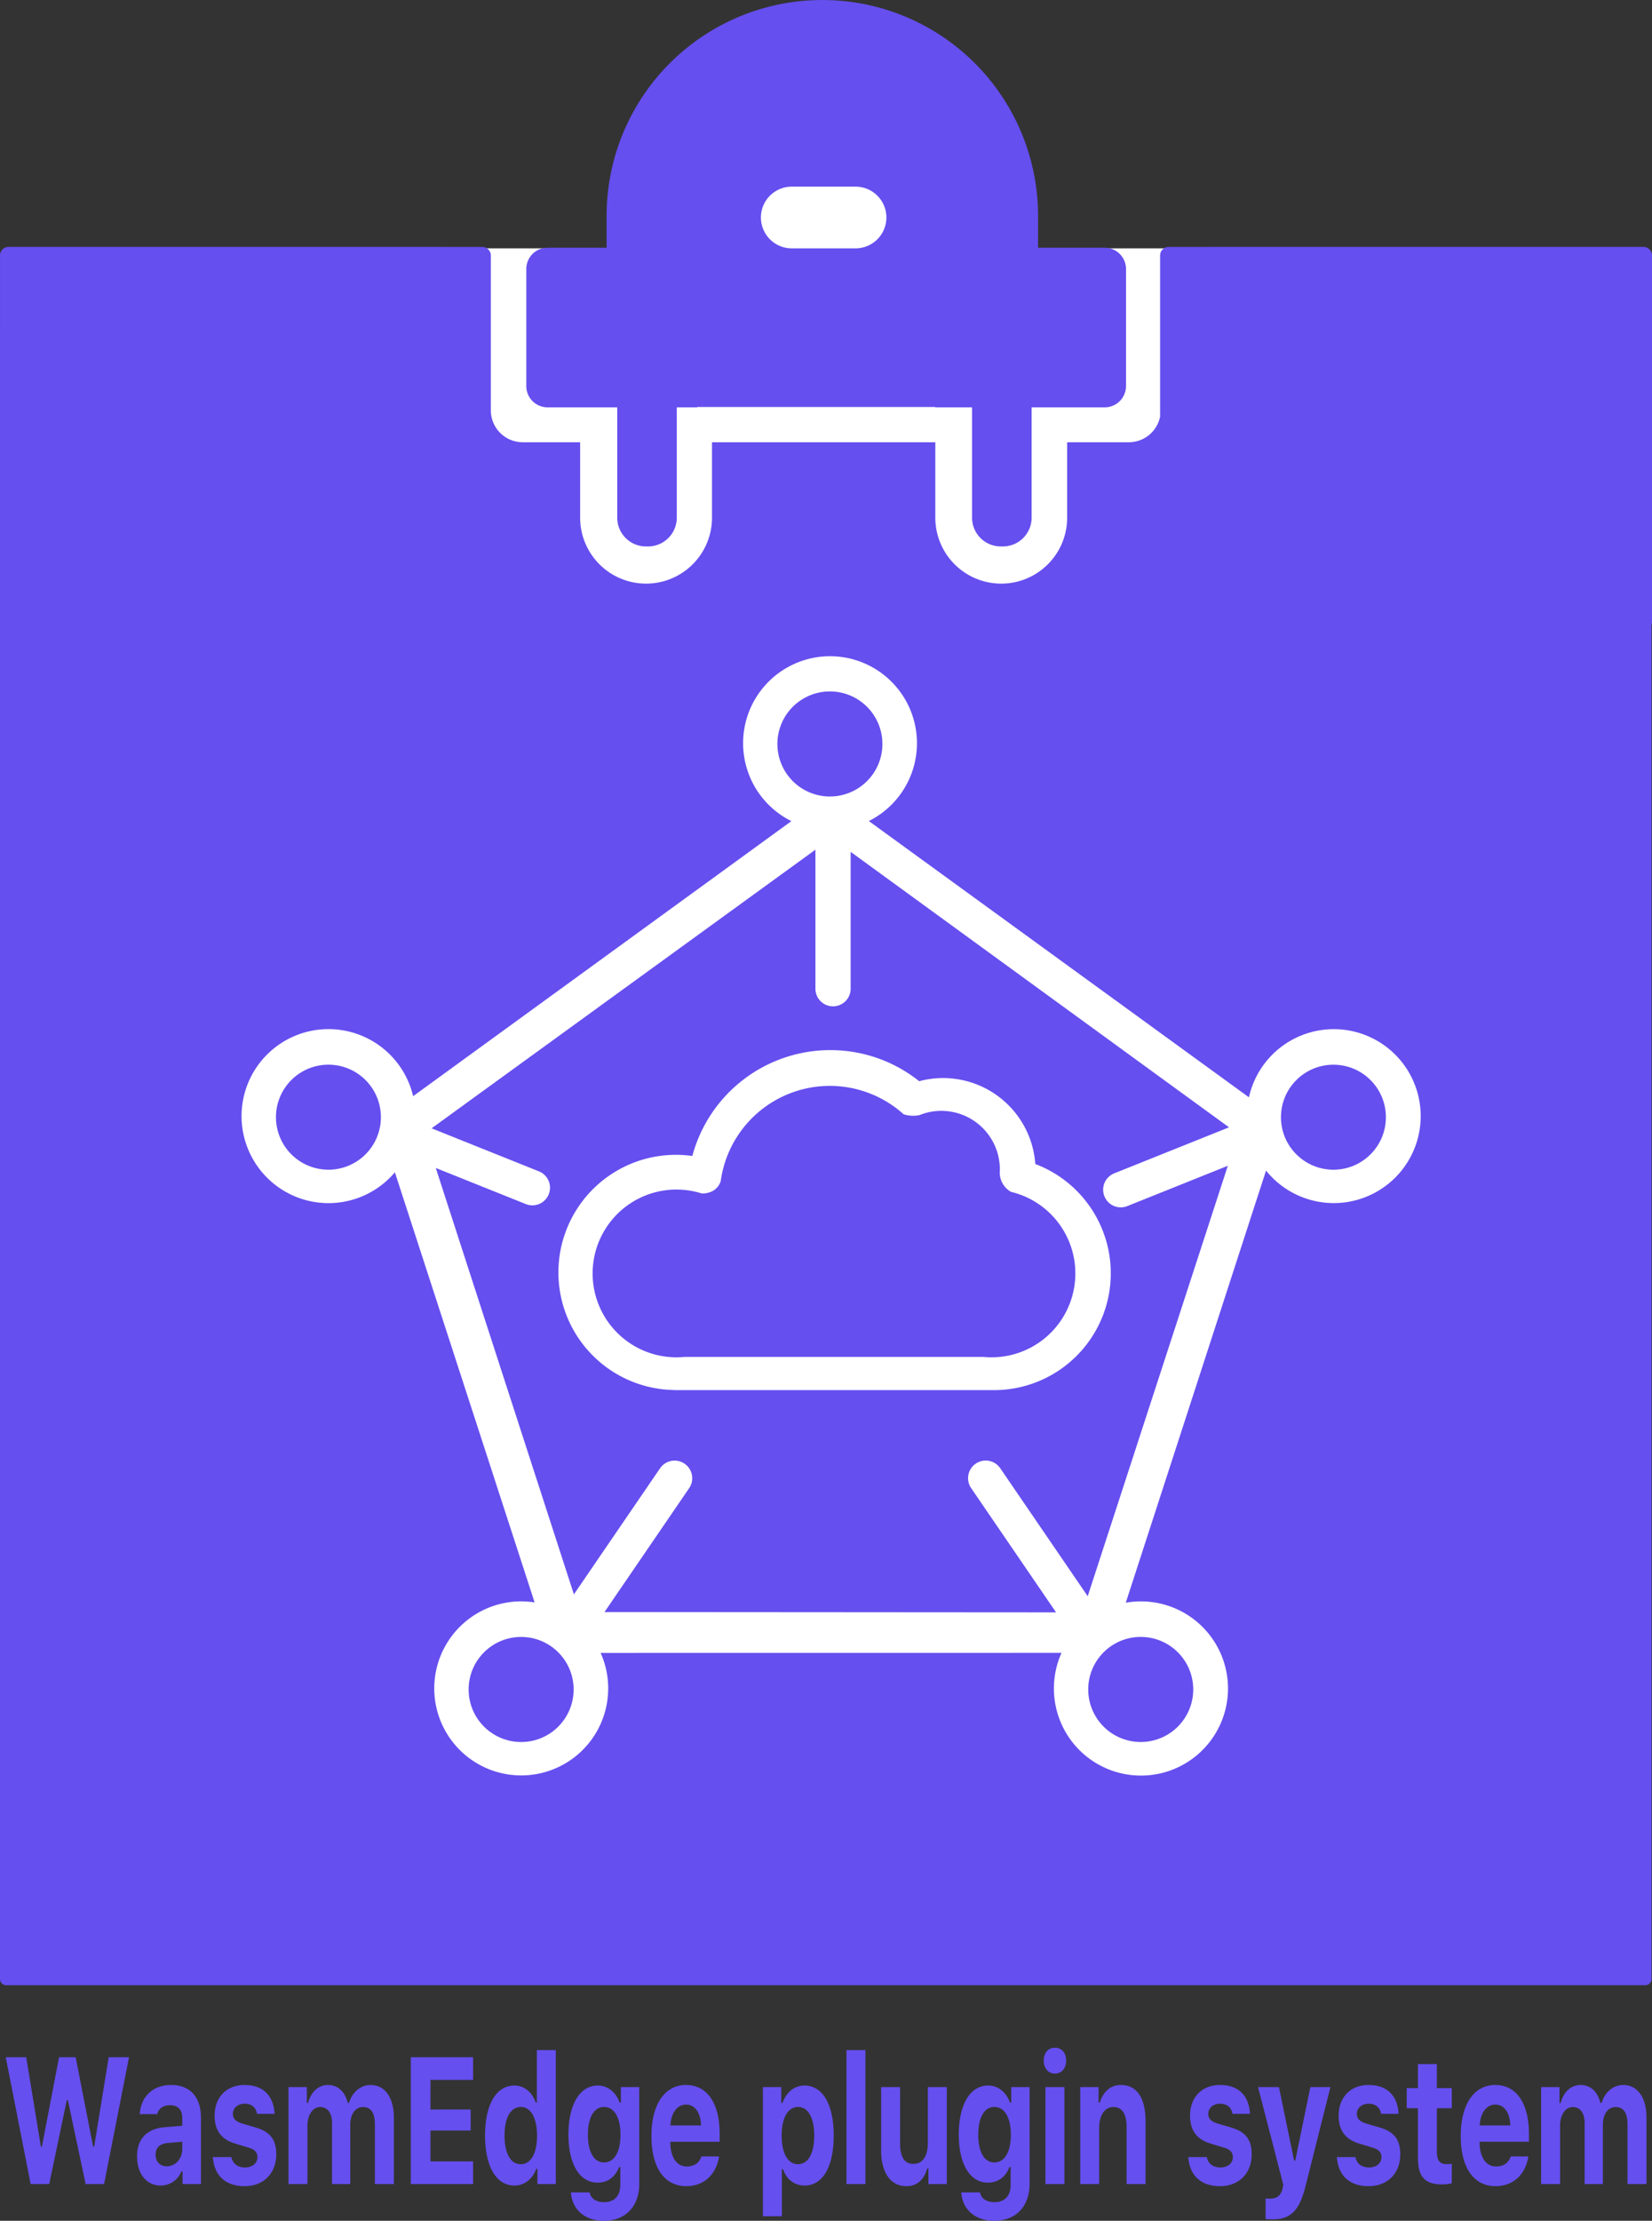 <svg id="WasmEdge_plugin_system-2" data-name="WasmEdge plugin system-2" xmlns="http://www.w3.org/2000/svg" width="776.781" height="1043.598" viewBox="-0.012 -0.01 776.793 1043.597">
  <rect x="-0.012" y="-0.01" width="776.793" height="1043.597" fill="#333333" stroke="none"/>
  <defs>
    <style>
      .cls-1 {
        fill: #fff;
      }

      .cls-1, .cls-2 {
        fill-rule: evenodd;
      }

      .cls-2, .cls-3 {
        fill: #654fef;
      }
    </style>
  </defs>
  <path id="shape-0" class="cls-1" d="M716,928H74V163H347V120H448v43H716V928Z" transform="translate(-9.219 -46.313)"/>
  <path id="shape-1" class="cls-2" d="M786,321.054v17.679a2.971,2.971,0,0,1-.207,1.074V976.265a2.923,2.923,0,0,1-2.923,2.923H12.13a2.923,2.923,0,0,1-2.923-2.923V296.258h0v-96H9.219V166.32a4,4,0,0,1,4-4H217.748l0.012,0.015H236a4,4,0,0,1,4,4v72.781a15,15,0,0,0,15,15h27v35.437a31,31,0,0,0,62,0V254.116H449v35.437a31,31,0,0,0,62,0V254.116h29a15,15,0,0,0,14.706-12.047V166.335a4,4,0,0,1,4-4h19.651l0.011-.015H782a4,4,0,0,1,4,4V321.053h0ZM417.744,432.122a40.874,40.874,0,1,0-36.414.038L203.468,561.415a40.885,40.885,0,1,0-8.58,35.774l65.7,202.118a40.894,40.894,0,1,0,34.6,40.411,40.725,40.725,0,0,0-3.557-16.68l216.719-.025a40.929,40.929,0,1,0,30.211-23.559l65.955-203.068a40.866,40.866,0,1,0-8.043-34.442Z" transform="translate(-9.219 -46.313)"/>
  <path id="shape-2" class="cls-2" d="M587.11,576.052L533.046,597.72a8.283,8.283,0,0,0,6.163,15.376l47.339-18.974-65.9,202.326c-0.127-.226-0.261-0.45-0.41-0.668l-40.567-59.32A8.285,8.285,0,1,0,466,745.81l39.785,58.178-212.34-.152,39.681-58.026a8.285,8.285,0,1,0-13.673-9.35l-40.391,59.064L214.113,595.148l42.348,16.973a8.282,8.282,0,1,0,6.163-15.375l-50.475-20.23L392.628,445.588V511a8.283,8.283,0,0,0,16.565,0v-64.4Zm-187.5-36.283a67.17,67.17,0,0,0-64.859,49.743A55.266,55.266,0,1,0,326.37,699.5v0.044H476.425v0c0.056,0,.111,0,0.167,0a54.9,54.9,0,0,0,19.432-106.253,43.476,43.476,0,0,0-54.61-38.912A66.828,66.828,0,0,0,399.61,539.769Z" transform="translate(-9.219 -46.313)"/>
  <path id="shape-3" class="cls-2" d="M484.6,606.381a39.416,39.416,0,0,1-9.163,77.752c-1.269,0-2.523-.065-3.762-0.183H331.084c-1.237.117-2.489,0.183-3.757,0.183a39.419,39.419,0,1,1,11.911-76.982c2.667,0,7.075-.806,8.846-5.714A51.787,51.787,0,0,1,434.1,569.92a14.963,14.963,0,0,0,7.39.412,27.526,27.526,0,0,1,37.869,25.531c0,0.134-.016.264-0.018,0.4l0.007,0s0,0.036-.01.082c-0.006.327-.027,0.651-0.044,0.976A10.477,10.477,0,0,0,484.6,606.381Z" transform="translate(-9.219 -46.313)"/>
  <path id="oval-1" class="cls-2" d="M399.437,371.21A24.688,24.688,0,1,1,374.75,395.9,24.688,24.688,0,0,1,399.437,371.21Z" transform="translate(-9.219 -46.313)"/>
  <circle id="oval-2" class="cls-3" cx="245.031" cy="793.906" r="24.688"/>
  <path id="oval-3" class="cls-2" d="M545.594,815.522a24.688,24.688,0,1,1-24.688,24.688A24.688,24.688,0,0,1,545.594,815.522Z" transform="translate(-9.219 -46.313)"/>
  <path id="ova-l4" class="cls-2" d="M163.641,546.616a24.672,24.672,0,1,1-24.672,24.672A24.671,24.671,0,0,1,163.641,546.616Z" transform="translate(-9.219 -46.313)"/>
  <circle id="oval-5" class="cls-3" cx="626.984" cy="524.985" r="24.672"/>
  <path id="shape-4" class="cls-2" d="M528.668,237.71h-34.38v51.851a13.524,13.524,0,0,1-13.524,13.524h-0.952a13.524,13.524,0,0,1-13.524-13.524V237.71H449v-0.157H337v0.157h-9.563v51.851a13.523,13.523,0,0,1-13.524,13.524h-0.951a13.523,13.523,0,0,1-13.524-13.524V237.71H266.676a10,10,0,0,1-10-10v-55a10,10,0,0,1,10-10h27.761V147.741a101.438,101.438,0,0,1,202.876,0V162.71h31.355a10,10,0,0,1,10,10v55A10,10,0,0,1,528.668,237.71ZM381.5,134h30a14.5,14.5,0,0,1,0,29h-30A14.5,14.5,0,0,1,381.5,134Z" transform="translate(-9.219 -46.313)"/>
  <path id="WasmEdge_plugin_system" data-name="WasmEdge plugin system" class="cls-2" d="M40.619,1033.19h0.49l8.363,39.44h8.67l11.733-59.6H60.316l-6.831,42.01h-0.49l-8.21-42.01H36.973l-8.057,42.01h-0.49l-6.893-42.01H11.915l11.7,59.6h8.731Zm47.025,31.1c-3.094,0-5.269-2.07-5.269-5.45,0-3.27,1.869-5.13,5.7-5.5l6.831-.58v3.35C94.9,1060.74,91.779,1064.29,87.644,1064.29Zm-2.941,9.04a10.4,10.4,0,0,0,9.8-6.65h0.551v5.95H103.7v-31.1c0-9.75-5.055-15.45-14-15.45-8.486,0-14.214,5.29-14.8,13.71h8.21c0.735-2.72,2.88-4.21,6.1-4.21,3.676,0,5.7,2.15,5.7,5.95v3.72l-8.179.66c-8.394.66-13.081,5.45-13.081,13.71C73.644,1067.96,78.208,1073.33,84.7,1073.33Zm25.424-32.87c0,7.02,3.186,11.23,9.742,13.17l6.127,1.86c2.971,0.87,4.258,2.23,4.258,4.46,0,2.93-2.39,4.88-5.851,4.88-3.554,0-5.729-1.78-6.4-4.88h-8.7c0.613,8.76,6,13.67,14.919,13.67,8.853,0,14.888-5.94,14.888-15.03,0-6.82-2.941-10.53-9.5-12.48l-6.342-1.85c-3.124-.95-4.564-2.32-4.564-4.55,0-2.89,2.359-4.83,5.545-4.83,3.308,0,5.361,1.82,5.82,4.75h8.241c-0.49-8.72-5.545-13.55-14.123-13.55C115.764,1026.08,110.127,1031.82,110.127,1040.46Zm34.737,32.17h8.915v-27.42c0-5.08,2.481-8.76,5.974-8.76s5.575,2.77,5.575,7.6v28.58h8.578v-27.88c0-4.83,2.328-8.3,5.943-8.3,3.768,0,5.636,2.68,5.636,8.09v28.09H194.4v-31.27c0-9.37-4.2-15.28-10.937-15.28-4.717,0-8.608,3.35-10.17,8.43h-0.552c-1.347-5.29-4.6-8.43-9.343-8.43-4.442,0-7.965,3.22-9.343,8.43H153.5v-7.44h-8.639v45.56Zm86.788-10.65H211.617v-14.5h18.9v-9.87h-18.9v-13.92h20.035v-10.66H202.366v59.6h29.286v-10.65Zm19.39,11.35c4.687,0,8.516-2.93,10.323-7.84h0.552v7.14h8.639v-62.95h-8.915v24.66H261.12c-1.746-5.04-5.514-8.01-10.078-8.01-8.486,0-13.755,8.96-13.755,23.46C237.287,1064.33,242.525,1073.33,251.042,1073.33Zm3.032-36.92c4.749,0,7.659,5.16,7.659,13.46,0,8.35-2.88,13.43-7.659,13.43s-7.627-5.04-7.627-13.47C246.447,1041.49,249.326,1036.41,254.074,1036.41Zm39.18,26.06c-4.84,0-7.6-5-7.6-13.05,0-7.97,2.788-13.01,7.6-13.01s7.72,5.04,7.72,13.05S298.094,1062.47,293.254,1062.47Zm-0.122,27.43c10.2,0,16.665-6.74,16.665-17.43v-45.4h-8.639v7.31h-0.552c-1.807-4.99-5.7-8.05-10.262-8.05-8.578,0-13.847,9-13.847,23.13,0,13.71,5.239,22.51,13.663,22.51,4.748,0,8.3-2.56,10.171-7.35h0.551v8.43c0,5.12-2.788,8.09-7.566,8.09-3.86,0-6.372-1.78-6.832-4.58h-8.822C278.213,1084.57,284.156,1089.9,293.132,1089.9Zm38.659-54.61c4.166,0,6.862,3.76,7.046,9.79h-14.4C324.745,1039.18,327.655,1035.29,331.791,1035.29Zm7.229,24.37c-0.949,3.02-3.369,4.71-6.892,4.71-4.657,0-7.6-4.21-7.72-10.99v-0.62H347.6v-3.67c0-14.46-5.882-23.01-15.838-23.01-10.048,0-16.236,9.17-16.236,24,0,14.79,6.066,23.54,16.359,23.54,8.271,0,14.091-5.37,15.439-13.96h-8.3Zm48.427-33.33c-4.657,0-8.486,3.1-10.324,8.22h-0.551v-7.48h-8.639v60.68h8.914v-22.1H377.4c1.654,4.83,5.361,7.68,10.2,7.68,8.455,0,13.632-8.79,13.632-23.5C401.232,1035.09,395.994,1026.33,387.447,1026.33Zm-3.033,36.97c-4.718,0-7.658-5.08-7.658-13.43s2.94-13.46,7.689-13.46,7.628,5.08,7.628,13.42C392.073,1058.26,389.224,1063.3,384.414,1063.3Zm22.821,9.33h8.915v-62.95h-8.915v62.95Zm47.173-45.56h-8.915v26.27c0,6.07-2.389,9.83-6.831,9.83-4.1,0-6.219-3.22-6.219-9.5v-26.6h-8.914v29.7c0,10.57,4.533,16.85,11.824,16.85,5.116,0,8.271-3.01,9.864-8.3h0.552v7.31h8.639v-45.56Zm22.392,35.4c-4.84,0-7.6-5-7.6-13.05,0-7.97,2.787-13.01,7.6-13.01s7.72,5.04,7.72,13.05S481.64,1062.47,476.8,1062.47Zm-0.123,27.43c10.2,0,16.665-6.74,16.665-17.43v-45.4H484.7v7.31h-0.551c-1.807-4.99-5.7-8.05-10.262-8.05-8.578,0-13.847,9-13.847,23.13,0,13.71,5.238,22.51,13.663,22.51,4.748,0,8.3-2.56,10.17-7.35h0.552v8.43c0,5.12-2.788,8.09-7.567,8.09-3.86,0-6.372-1.78-6.831-4.58h-8.823C461.758,1084.57,467.7,1089.9,476.677,1089.9Zm24.108-17.27H509.7v-45.56h-8.915v45.56Zm4.473-51.92c3.186,0,5.269-2.52,5.269-6.07,0-3.59-2.083-6.07-5.269-6.07-3.217,0-5.269,2.48-5.269,6.07C499.989,1018.19,502.041,1020.71,505.258,1020.71Zm11.882,51.92h8.914v-26.27c0-5.99,2.543-9.91,6.678-9.91,4.228,0,6.219,3.3,6.219,9.58v26.6h8.915v-29.45c0-10.9-4.044-17.1-11.549-17.1-4.994,0-8.425,3.18-9.987,8.3h-0.552v-7.31H517.14v45.56Zm51.643-32.17c0,7.02,3.186,11.23,9.742,13.17l6.126,1.86c2.972,0.87,4.259,2.23,4.259,4.46,0,2.93-2.39,4.88-5.852,4.88-3.553,0-5.728-1.78-6.4-4.88h-8.7c0.612,8.76,6,13.67,14.919,13.67,8.853,0,14.888-5.94,14.888-15.03,0-6.82-2.941-10.53-9.5-12.48l-6.341-1.85c-3.125-.95-4.565-2.32-4.565-4.55,0-2.89,2.359-4.83,5.545-4.83,3.309,0,5.361,1.82,5.821,4.75h8.24c-0.49-8.72-5.544-13.55-14.122-13.55C574.42,1026.08,568.783,1031.82,568.783,1040.46Zm38.934,48.74c8.424,0,12.56-4.14,15.44-15.87l11.64-46.26h-9.435l-7.107,34.53H617.7l-7.107-34.53h-9.834l11.855,45.85-0.306,1.65c-0.735,3.47-2.634,4.92-5.974,4.92a16.567,16.567,0,0,1-2.021-.08v9.66C604.684,1089.15,607.38,1089.2,607.717,1089.2Zm30.939-48.74c0,7.02,3.186,11.23,9.741,13.17l6.127,1.86c2.972,0.87,4.258,2.23,4.258,4.46,0,2.93-2.389,4.88-5.851,4.88-3.553,0-5.728-1.78-6.4-4.88h-8.7c0.612,8.76,6,13.67,14.918,13.67,8.854,0,14.889-5.94,14.889-15.03,0-6.82-2.941-10.53-9.5-12.48l-6.341-1.85c-3.125-.95-4.565-2.32-4.565-4.55,0-2.89,2.359-4.83,5.545-4.83,3.309,0,5.361,1.82,5.82,4.75h8.241c-0.49-8.72-5.545-13.55-14.122-13.55C644.292,1026.08,638.656,1031.82,638.656,1040.46Zm37.28-24.21v11.28h-5.27v9.46h5.27v23.33c0,8.88,3.247,12.48,11.457,12.48a18.62,18.62,0,0,0,4.472-.54v-9.17a16.551,16.551,0,0,1-2.634.17c-3.033,0-4.381-1.82-4.381-5.79v-20.48h7.015v-9.46H684.85v-11.28h-8.914Zm36.39,19.04c4.166,0,6.862,3.76,7.046,9.79h-14.4C705.28,1039.18,708.19,1035.29,712.326,1035.29Zm7.229,24.37c-0.949,3.02-3.369,4.71-6.892,4.71-4.657,0-7.6-4.21-7.72-10.99v-0.62h23.19v-3.67c0-14.46-5.882-23.01-15.838-23.01-10.048,0-16.236,9.17-16.236,24,0,14.79,6.066,23.54,16.359,23.54,8.271,0,14.091-5.37,15.439-13.96h-8.3Zm14.305,12.97h8.914v-27.42c0-5.08,2.482-8.76,5.974-8.76s5.575,2.77,5.575,7.6v28.58H762.9v-27.88c0-4.83,2.328-8.3,5.943-8.3,3.768,0,5.637,2.68,5.637,8.09v28.09H783.4v-31.27c0-9.37-4.2-15.28-10.936-15.28-4.718,0-8.608,3.35-10.171,8.43h-0.551c-1.348-5.29-4.595-8.43-9.343-8.43-4.442,0-7.965,3.22-9.344,8.43H742.5v-7.44H733.86v45.56Z" transform="translate(-9.219 -46.313)"/>
</svg>
